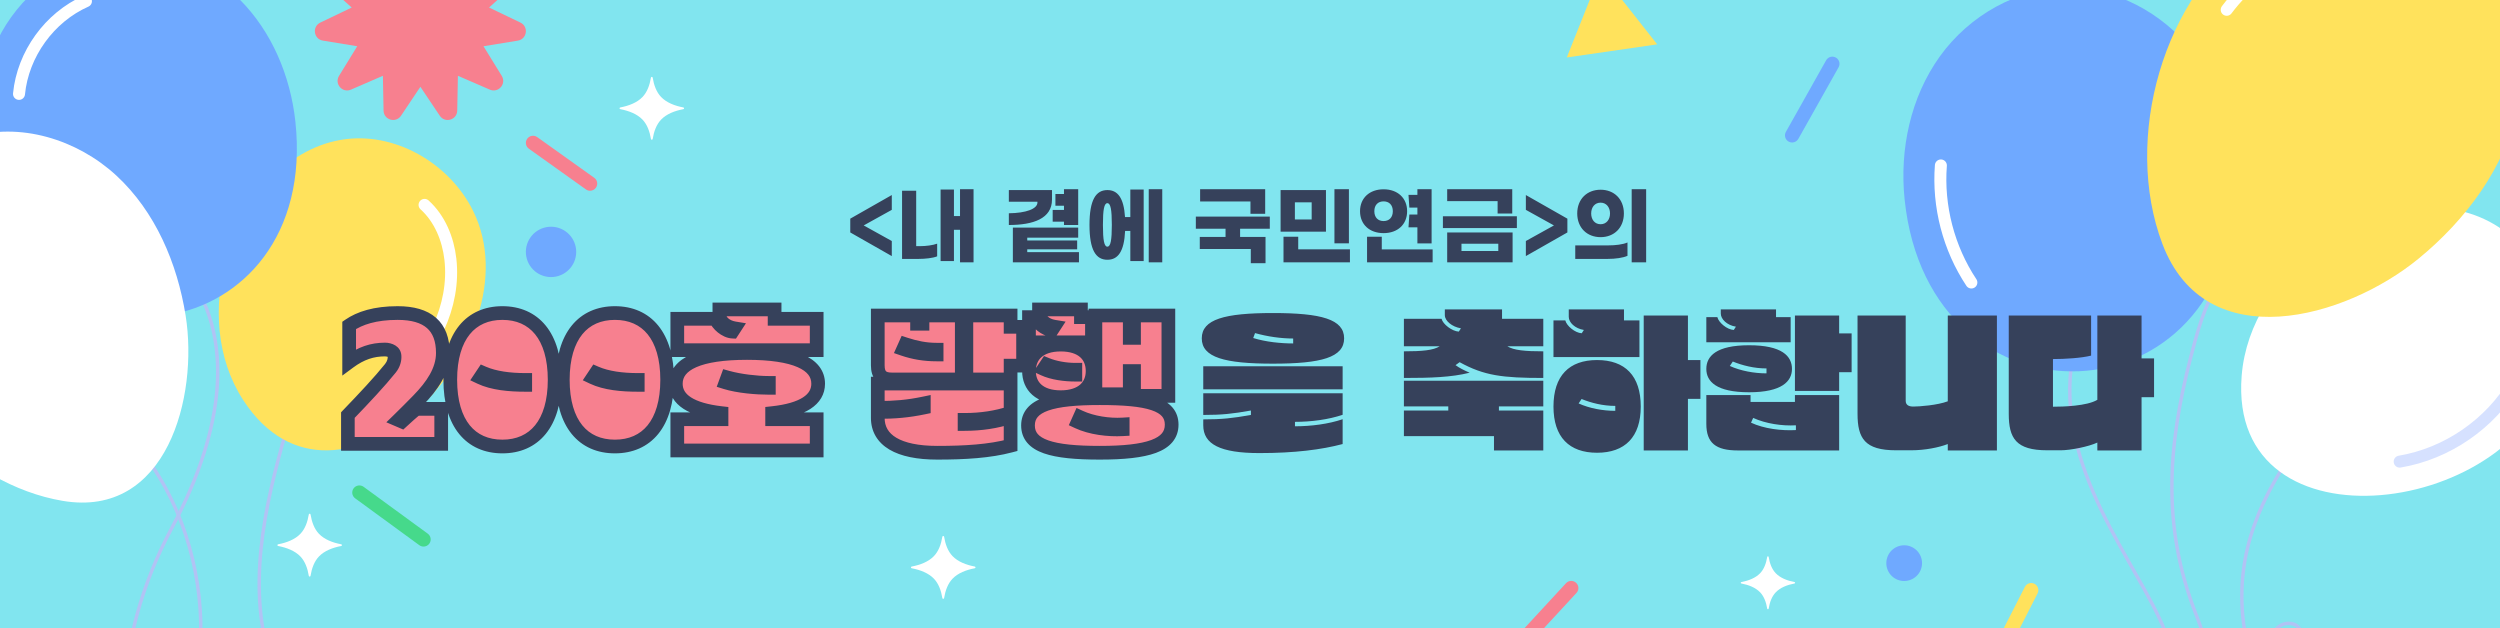 <svg width="1460" height="367" viewBox="0 0 1460 367" fill="none" xmlns="http://www.w3.org/2000/svg">
<rect x="0" y="0" width="1460" height="367" fill="#808080" stroke="none"/>
<g clip-path="url(#clip0_149_3254)">
<rect width="1460" height="367" fill="#81E5EF"/>
<g clip-path="url(#clip1_149_3254)">
<path d="M344.6 111.4C343.76 111.4 342.92 111.15 342.18 110.62L308.86 86.85C306.98 85.51 306.55 82.91 307.89 81.03C309.23 79.15 311.83 78.72 313.71 80.06L347.03 103.83C348.91 105.17 349.34 107.77 348 109.65C347.18 110.79 345.9 111.4 344.6 111.4Z" fill="#F7808F"/>
<path d="M1046.59 83.23C1045.9 83.23 1045.2 83.06 1044.55 82.69C1042.54 81.56 1041.83 79.02 1042.96 77.01L1066.46 35.21C1067.59 33.2 1070.13 32.49 1072.14 33.62C1074.15 34.75 1074.86 37.29 1073.73 39.3L1050.23 81.1C1049.46 82.46 1048.05 83.23 1046.59 83.23Z" fill="#6FA9FF"/>
<path d="M247.35 319.2C246.5 319.2 245.64 318.94 244.89 318.4L207.42 291.03C205.56 289.67 205.15 287.06 206.51 285.2C207.87 283.34 210.48 282.93 212.34 284.29L249.81 311.66C251.67 313.02 252.08 315.63 250.72 317.49C249.91 318.61 248.64 319.2 247.35 319.2Z" fill="#46D98B"/>
<path d="M250.81 -48.12L256.91 -28.72L272.54 -41.74C276.73 -45.23 282.91 -41.25 281.48 -36L276.13 -16.38L296.32 -18.89C301.73 -19.56 304.78 -12.87 300.73 -9.23L285.61 4.4L303.95 13.2C308.86 15.56 307.81 22.84 302.44 23.72L282.36 27L293.03 44.32C295.89 48.96 291.07 54.52 286.07 52.35L267.41 44.26L267.02 64.6C266.92 70.05 259.86 72.12 256.83 67.59L245.51 50.69L234.19 67.59C231.16 72.12 224.1 70.04 224 64.6L223.61 44.26L204.95 52.35C199.95 54.52 195.14 48.96 197.99 44.32L208.63 27L188.56 23.72C183.18 22.84 182.14 15.56 187.05 13.2L205.39 4.4L190.27 -9.21C186.22 -12.86 189.28 -19.55 194.68 -18.87L214.87 -16.36L209.52 -35.98C208.09 -41.24 214.27 -45.21 218.46 -41.72L234.09 -28.7L240.19 -48.1C241.82 -53.31 249.17 -53.31 250.81 -48.12Z" fill="#F7808F"/>
<path d="M323.069 161.758C331.157 161.059 337.148 153.936 336.45 145.848C335.752 137.759 328.629 131.768 320.54 132.466C312.452 133.165 306.461 140.288 307.159 148.376C307.857 156.465 314.98 162.456 323.069 161.758Z" fill="#6FA9FF"/>
<path d="M1032.9 325.24C1032.82 324.76 1032.13 324.76 1032.05 325.24C1031.44 328.93 1030.23 332.35 1027.89 334.79C1025.24 337.54 1021.23 339.11 1016.95 339.92C1016.48 340.01 1016.48 340.67 1016.95 340.76C1021.23 341.57 1025.24 343.14 1027.89 345.89C1030.23 348.33 1031.44 351.75 1032.05 355.44C1032.13 355.92 1032.82 355.92 1032.9 355.44C1033.51 351.75 1034.72 348.33 1037.06 345.89C1039.71 343.14 1043.72 341.57 1048 340.76C1048.47 340.67 1048.47 340.01 1048 339.92C1043.72 339.11 1039.71 337.54 1037.06 334.79C1034.71 332.35 1033.5 328.93 1032.9 325.24Z" fill="white"/>
<path d="M1194.24 113.57C1194.16 113.07 1193.44 113.07 1193.36 113.57C1192.73 117.39 1191.48 120.93 1189.05 123.46C1186.31 126.31 1182.15 127.93 1177.73 128.77C1177.25 128.86 1177.25 129.55 1177.73 129.64C1182.16 130.48 1186.31 132.1 1189.05 134.95C1191.48 137.48 1192.73 141.02 1193.36 144.84C1193.44 145.34 1194.16 145.34 1194.24 144.84C1194.87 141.02 1196.12 137.48 1198.55 134.95C1201.29 132.1 1205.45 130.48 1209.87 129.64C1210.35 129.55 1210.35 128.86 1209.87 128.77C1205.44 127.93 1201.29 126.31 1198.55 123.46C1196.12 120.93 1194.87 117.39 1194.24 113.57Z" fill="white"/>
<path d="M880.745 379.247C880.636 378.112 880.996 376.933 881.833 376.019L914.545 340.592C916.111 338.895 918.744 338.795 920.44 340.361C922.137 341.927 922.237 344.559 920.671 346.255L887.959 381.683C886.393 383.379 883.76 383.48 882.064 381.914C881.281 381.185 880.839 380.233 880.745 379.247Z" fill="#F7808F"/>
<path d="M1168.5 383.57C1167.86 383.57 1167.22 383.42 1166.61 383.11C1164.56 382.06 1163.74 379.55 1164.79 377.5L1182.51 342.76C1183.56 340.71 1186.07 339.89 1188.12 340.94C1190.17 341.99 1190.99 344.5 1189.94 346.55L1172.22 381.29C1171.49 382.74 1170.02 383.57 1168.5 383.57Z" fill="#FFE25C"/>
<path d="M1116.03 338.513C1121.35 336.309 1123.88 330.207 1121.68 324.885C1119.47 319.563 1113.37 317.036 1108.05 319.24C1102.73 321.445 1100.2 327.546 1102.4 332.868C1104.61 338.19 1110.71 340.718 1116.03 338.513Z" fill="#6FA9FF"/>
<path d="M181.352 300.435C181.252 299.855 180.443 299.855 180.343 300.435C179.623 304.815 178.182 308.875 175.402 311.775C172.262 315.045 167.492 316.905 162.413 317.865C161.863 317.975 161.863 318.755 162.413 318.865C167.492 319.825 172.252 321.685 175.402 324.955C178.182 327.855 179.623 331.915 180.343 336.295C180.443 336.875 181.252 336.875 181.352 336.295C182.072 331.915 183.512 327.855 186.292 324.955C189.432 321.685 194.202 319.825 199.282 318.865C199.832 318.755 199.832 317.975 199.282 317.865C194.202 316.905 189.442 315.045 186.292 311.775C183.512 308.875 182.082 304.815 181.352 300.435Z" fill="white"/>
<path d="M381.16 45.32C381.06 44.74 380.25 44.74 380.15 45.32C379.43 49.7 377.99 53.76 375.21 56.66C372.07 59.93 367.3 61.79 362.22 62.75C361.67 62.86 361.67 63.64 362.22 63.75C367.3 64.71 372.06 66.57 375.21 69.84C377.99 72.74 379.43 76.8 380.15 81.18C380.25 81.76 381.06 81.76 381.16 81.18C381.88 76.8 383.32 72.74 386.1 69.84C389.24 66.57 394.01 64.71 399.09 63.75C399.64 63.64 399.64 62.86 399.09 62.75C394.01 61.79 389.25 59.93 386.1 56.66C383.32 53.76 381.88 49.7 381.16 45.32Z" fill="white"/>
<path d="M551.353 313.435C551.253 312.855 550.442 312.855 550.342 313.435C549.622 317.815 548.182 321.875 545.402 324.775C542.262 328.045 537.492 329.905 532.413 330.865C531.863 330.975 531.863 331.755 532.413 331.865C537.492 332.825 542.252 334.685 545.402 337.955C548.182 340.855 549.622 344.915 550.342 349.295C550.442 349.875 551.253 349.875 551.353 349.295C552.073 344.915 553.513 340.855 556.293 337.955C559.433 334.685 564.202 332.825 569.282 331.865C569.832 331.755 569.832 330.975 569.282 330.865C564.202 329.905 559.443 328.045 556.293 324.775C553.513 321.875 552.073 317.815 551.353 313.435Z" fill="white"/>
<path d="M111.83 163.17C141.03 207.46 123.59 265.17 100.34 308.34C83.5 339.62 72.1 377.3 72.53 414.15" stroke="#B1C3F4" stroke-width="2" stroke-miterlimit="10" stroke-linecap="round" stroke-linejoin="round"/>
<path d="M1213.37 195.97C1193.79 262.27 1241.48 319.32 1261.04 361.02C1271.16 382.58 1278.12 407.51 1270.37 430.03" stroke="#B1C3F4" stroke-width="2" stroke-miterlimit="10" stroke-linecap="round" stroke-linejoin="round"/>
<path d="M1303.68 155.22C1292.21 166.87 1286.42 182.88 1282.05 198.63C1267.36 251.62 1261.18 300.59 1280.66 353.98C1284.54 364.6 1289.27 375.15 1290.18 386.42" stroke="#B1C3F4" stroke-width="2" stroke-miterlimit="10" stroke-linecap="round" stroke-linejoin="round"/>
<path d="M1344.03 256.91C1320.65 289.1 1305.18 322.36 1310.16 363.34C1311.19 371.84 1313.37 380.85 1319.75 386.56C1326.13 392.27 1337.84 392.52 1342.13 385.11C1344.07 381.76 1344.14 377.7 1344.15 373.83C1344.16 371.57 1344.14 369.18 1342.98 367.24C1340.87 363.7 1335.59 363.17 1332 365.2C1328.41 367.22 1326.23 371.06 1324.71 374.89C1318.28 391.06 1320.75 409.86 1328.62 425.37C1336.49 440.88 1349.31 453.41 1363.37 463.64" stroke="#B1C3F4" stroke-width="2" stroke-miterlimit="10" stroke-linecap="round" stroke-linejoin="round"/>
<path d="M70.72 250.37C98.21 277.01 114.35 316.49 116.91 356.16C119.84 401.54 104.72 437.85 83.54 461.04" stroke="#B1C3F4" stroke-width="2" stroke-miterlimit="10" stroke-linecap="round" stroke-linejoin="round"/>
<path d="M166.99 252.06C154.41 296.01 143.31 344.95 159.32 389.79" stroke="#B1C3F4" stroke-width="2" stroke-miterlimit="10" stroke-linecap="round" stroke-linejoin="round"/>
<path d="M132.18 150.91C141.24 118.27 165.69 87.43 199.07 81.68C230.03 76.35 262.59 95.18 276.41 123.39C313.85 199.85 197.13 318.62 142.01 233.6C126.16 209.17 124.54 178.44 132.18 150.91Z" fill="#FFE25C"/>
<path d="M-9.52 100.15C-15.54 72.86 -12.71 43.21 0.93 18.82C14.56 -5.57 39.51 -24 67.27 -27.19C93.77 -30.24 120.97 -19.26 139.86 -0.42C158.75 18.42 169.63 44.45 172.5 70.97C186.91 204.3 19.04 229.51 -9.52 100.15Z" fill="#6FA9FF"/>
<path d="M-75.71 171.48C-78.13 132.81 -55.06 91.92 -18.11 80.28C11.48 70.96 45.11 81.45 67.91 102.49C90.71 123.53 103.54 153.72 108.42 184.36C115.94 231.64 97.45 302.81 36.58 292.5C-19.5 283 -72.14 228.63 -75.71 171.48Z" fill="white"/>
<path d="M50.19 0.68C28.86 10.14 13.37 31.61 11.1 54.83" stroke="white" stroke-width="7" stroke-miterlimit="10" stroke-linecap="round" stroke-linejoin="round"/>
<path d="M247.94 119.65C256.81 127.67 261.66 139.46 263.02 151.33C264.59 165.01 261.87 178.99 256.06 191.45" stroke="white" stroke-width="7" stroke-miterlimit="10" stroke-linecap="round" stroke-linejoin="round"/>
<path d="M1353.92 144.25C1382.36 122.9 1422.45 112.89 1453.9 129.49C1483.06 144.88 1498.11 181.4 1491.53 213.72C1473.71 301.31 1300.56 325.38 1309.14 219.35C1311.6 188.87 1329.93 162.26 1353.92 144.25Z" fill="white"/>
<path d="M1112.3 116.53C1109.26 87.35 1115.75 56.76 1132.87 32.94C1149.99 9.12 1178.2 -7.14 1207.54 -7.17C1235.55 -7.2 1262.61 7.49 1280.07 29.38C1297.53 51.28 1305.79 79.73 1305.62 107.73C1304.81 248.53 1126.71 254.86 1112.3 116.53Z" fill="#6FA9FF"/>
<path d="M1318 -40.02C1355.13 -64.97 1409.33 -65.83 1442.47 -35.78C1469.01 -11.72 1478.17 27.91 1470.48 62.9C1462.8 97.89 1440.19 128.28 1412.5 151C1369.77 186.06 1288.06 209.12 1262.85 142.45C1239.62 81.02 1263.12 -3.14 1318 -40.02Z" fill="#FFE25C"/>
<path d="M1133.47 96.62C1131.64 120.53 1138.02 145 1151.28 164.98" stroke="white" stroke-width="7" stroke-miterlimit="10" stroke-linecap="round" stroke-linejoin="round"/>
<path d="M1396.92 -36.01C1360.47 -40.07 1322.41 -23.62 1300.4 5.72" stroke="white" stroke-width="7" stroke-miterlimit="10" stroke-linecap="round" stroke-linejoin="round"/>
<path d="M1468.6 223.31C1454.38 247.53 1429.1 264.94 1401.41 269.59" stroke="#D6E1FF" stroke-width="7" stroke-miterlimit="10" stroke-linecap="round" stroke-linejoin="round"/>
<path d="M967.8 25.9L934.77 -16L915 33.56L967.8 25.9Z" fill="#FFE25C"/>
</g>
<path d="M496.554 135.75V127.7L520.804 113.9V122.55L504.404 131.65L520.804 140.75V149.55L496.554 135.75ZM560.654 110.5H568.554V153.2H560.654V134.2H557.104V152.45H549.304V110.7H557.104V126.2H560.654V110.5ZM535.054 143.75H537.354C540.704 143.75 544.704 143.25 547.304 142.3V149.7C544.754 150.75 540.204 151.2 536.604 151.2H526.804V111.4H535.054V143.75ZM621.363 131.4V129.45H614.763V122.6H621.363V120.15H616.363V113.3H621.363V110.5H629.663V131.4H621.363ZM614.363 116.55C614.363 127.65 603.413 131.4 589.163 131.4V124.55C599.113 124.45 605.863 122 605.863 118.25V117.8H589.163V111H614.363V116.55ZM599.913 147.25H630.113V153.2H591.513V132.9H629.663V138.8H599.913V140.45H629.063V145.6H599.913V147.25ZM670.859 110.5H678.759V153.2H670.859V110.5ZM660.109 126.75V110.7H667.909V152.45H660.109V134.85H657.059C656.509 146.9 652.909 151.7 646.709 151.7C639.959 151.7 636.259 145.95 636.259 131.35C636.259 116.8 639.959 111 646.709 111C652.709 111 656.309 115.55 657.009 126.75H660.109ZM646.709 144.05C648.609 144.05 649.309 140.2 649.309 131.35C649.309 122.5 648.609 118.65 646.709 118.65C644.809 118.65 644.109 122.5 644.109 131.35C644.109 140.2 644.809 144.05 646.709 144.05ZM730.268 124.85V117.65H700.868V110.5H738.868V124.85H730.268ZM741.568 133.6H724.218V138.35H739.068V153.7H730.468V145.4H700.668V138.35H715.718V133.6H698.368V126.5H741.568V133.6ZM787.764 110.5V142.1H779.314V110.5H787.764ZM774.364 111V135.3H747.864V111H774.364ZM756.214 128.15H766.014V118.15H756.214V128.15ZM758.164 138.25V145.6H788.364V153.2H749.564V138.25H758.164ZM823.059 125.3H827.759V121.25H823.059L822.559 113.8H827.759V110.5H836.059V142.15H827.759V132.75H822.559L823.059 125.3ZM821.759 123.35C821.759 131.1 816.209 136.15 808.009 136.15C799.809 136.15 794.259 131.1 794.259 123.35C794.259 115.65 799.809 110.55 808.009 110.55C816.209 110.55 821.759 115.65 821.759 123.35ZM802.609 123.35C802.609 127.05 804.809 129.1 808.009 129.1C811.209 129.1 813.409 127.05 813.409 123.35C813.409 119.65 811.209 117.6 808.009 117.6C804.809 117.6 802.609 119.65 802.609 123.35ZM806.959 145.65H836.659V153.2H798.359V138.25H806.959V145.65ZM883.155 110.5V124.7H874.605V117.45H845.155V110.5H883.155ZM885.855 126.3V133.2H842.655V126.3H885.855ZM883.355 135.75V153.2H845.155V135.75H883.355ZM853.505 146.6H875.005V142.35H853.505V146.6ZM915.351 135.75L891.101 149.55V140.75L907.501 131.65L891.101 122.55V113.9L915.351 127.7V135.75ZM961.35 110.5V153.2H952.9V110.5H961.35ZM934.75 110.8C942.65 110.8 948.35 116.3 948.35 124.65C948.35 133 942.65 138.5 934.75 138.5C926.8 138.5 921.1 133 921.1 124.65C921.1 116.3 926.8 110.8 934.75 110.8ZM934.75 118.35C931.35 118.35 929.25 121.05 929.25 124.65C929.25 128.3 931.35 130.95 934.75 130.95C938.1 130.95 940.25 128.3 940.25 124.65C940.25 121.05 938.1 118.35 934.75 118.35ZM950.45 149.4C947.8 150.6 943.3 151.2 939.05 151.2H919.95V143.3H939.4C943.35 143.3 947.8 142.8 950.45 141.6V149.4Z" fill="#36415B"/>
<mask id="path-33-outside-1_149_3254" maskUnits="userSpaceOnUse" x="199" y="176" width="490" height="93" fill="black">
<rect fill="white" x="199" y="176" width="490" height="93"/>
<path d="M203.138 259.224V242.425C213.122 232.057 221.665 222.938 228.001 215.067C230.017 212.571 230.593 209.787 230.401 207.771C230.209 205.563 228.001 204.123 224.833 204.123C217.441 204.123 210.914 206.235 203.906 211.419V190.012C210.05 185.788 218.977 182.813 232.224 182.813C249.791 182.813 258.623 190.492 258.623 206.139C258.623 216.41 252.383 225.434 244.224 233.785C241.344 236.761 236.064 242.041 232.704 245.305L234.72 246.169C237.024 244.057 240.672 240.697 243.168 238.777H257.663V259.224H203.138ZM262.958 221.786C262.958 196.156 274.958 182.813 293.388 182.813C311.915 182.813 323.914 196.156 323.914 221.786C323.914 247.416 311.915 260.76 293.388 260.76C274.958 260.76 262.958 247.512 262.958 221.786ZM282.253 217.85L280.525 220.442C287.821 223.898 297.612 224.762 306.732 224.762V221.882C297.612 221.882 288.877 220.73 282.253 217.85ZM328.673 221.786C328.673 196.156 340.672 182.813 359.103 182.813C377.63 182.813 389.629 196.156 389.629 221.786C389.629 247.416 377.63 260.76 359.103 260.76C340.672 260.76 328.673 247.512 328.673 221.786ZM347.968 217.85L346.24 220.442C353.535 223.898 363.327 224.762 372.446 224.762V221.882C363.327 221.882 354.591 220.73 347.968 217.85ZM476.942 204.507H395.539V186.172H418.098C418.866 189.34 423.762 193.468 427.697 193.66L428.945 191.74C423.666 190.876 420.114 187.324 420.114 184.06V180.701H452.368V186.172H476.942V204.507ZM476.942 263.063H395.539V244.825H421.362V241.273C403.603 239.257 394.675 233.401 394.675 224.09C394.675 212.475 408.499 206.139 436.241 206.139C463.983 206.139 477.806 212.475 477.806 224.09C477.806 233.401 468.879 239.353 450.928 241.273V244.825H476.942V263.063ZM424.818 220.442L423.762 223.322C431.153 225.626 441.808 226.49 449.008 226.49V223.61C441.808 223.61 432.017 222.458 424.818 220.442ZM512.624 213.339V184.252H535.566V189.052H538.734V184.252H561.676V221.594H520.879C515.119 221.594 512.624 219.098 512.624 213.339ZM590.187 221.594H564.364V184.252H590.187V190.876H597.482V213.531H590.187V221.594ZM528.75 201.051L527.503 203.835C533.646 205.947 539.982 207.003 546.989 207.003V204.219C540.462 204.219 534.606 202.971 528.75 201.051ZM547.373 264.407C524.527 264.407 512.624 257.016 512.624 244.057V240.601C522.607 240.601 530.286 239.929 539.502 238.009V235.609C530.286 237.529 522.607 238.201 512.624 238.201V223.994H590.187V241.081C582.027 243.865 572.812 245.209 563.308 245.209V247.608C572.812 247.608 582.027 246.265 590.187 243.481V260.28C577.899 263.543 563.5 264.407 547.373 264.407ZM637.696 199.899H600.93V185.212H604.77C605.538 188.38 610.434 192.508 614.37 192.7L615.618 190.78C610.338 189.916 606.786 186.364 606.786 183.101V180.701H631.265V185.212H637.696V199.899ZM659.775 230.234H639.712V184.252H659.775V197.308H662.271V184.252H682.333V231.194H662.271V216.698H659.775V230.234ZM600.93 216.698C600.93 207.675 607.074 201.243 619.457 201.243C631.936 201.243 638.08 207.675 638.08 216.698C638.08 225.434 631.936 231.961 619.457 231.961C607.074 231.961 600.93 225.53 600.93 216.698ZM611.202 212.859L609.474 215.45C614.85 217.946 622.145 218.81 628.001 218.81V215.93C622.145 215.93 615.906 214.779 611.202 212.859ZM600.354 248.472C600.354 236.377 614.562 232.537 642.304 232.537C670.046 232.537 684.253 235.897 684.253 247.992C684.253 260.088 670.046 264.407 642.304 264.407C614.562 264.407 600.354 260.568 600.354 248.472ZM630.689 243.577L629.441 246.361C637.024 249.912 647.2 251.16 655.647 250.68V247.896C647.68 248.376 637.984 246.937 630.689 243.577Z"/>
</mask>
<path d="M203.138 259.224V242.425C213.122 232.057 221.665 222.938 228.001 215.067C230.017 212.571 230.593 209.787 230.401 207.771C230.209 205.563 228.001 204.123 224.833 204.123C217.441 204.123 210.914 206.235 203.906 211.419V190.012C210.05 185.788 218.977 182.813 232.224 182.813C249.791 182.813 258.623 190.492 258.623 206.139C258.623 216.41 252.383 225.434 244.224 233.785C241.344 236.761 236.064 242.041 232.704 245.305L234.72 246.169C237.024 244.057 240.672 240.697 243.168 238.777H257.663V259.224H203.138ZM262.958 221.786C262.958 196.156 274.958 182.813 293.388 182.813C311.915 182.813 323.914 196.156 323.914 221.786C323.914 247.416 311.915 260.76 293.388 260.76C274.958 260.76 262.958 247.512 262.958 221.786ZM282.253 217.85L280.525 220.442C287.821 223.898 297.612 224.762 306.732 224.762V221.882C297.612 221.882 288.877 220.73 282.253 217.85ZM328.673 221.786C328.673 196.156 340.672 182.813 359.103 182.813C377.63 182.813 389.629 196.156 389.629 221.786C389.629 247.416 377.63 260.76 359.103 260.76C340.672 260.76 328.673 247.512 328.673 221.786ZM347.968 217.85L346.24 220.442C353.535 223.898 363.327 224.762 372.446 224.762V221.882C363.327 221.882 354.591 220.73 347.968 217.85ZM476.942 204.507H395.539V186.172H418.098C418.866 189.34 423.762 193.468 427.697 193.66L428.945 191.74C423.666 190.876 420.114 187.324 420.114 184.06V180.701H452.368V186.172H476.942V204.507ZM476.942 263.063H395.539V244.825H421.362V241.273C403.603 239.257 394.675 233.401 394.675 224.09C394.675 212.475 408.499 206.139 436.241 206.139C463.983 206.139 477.806 212.475 477.806 224.09C477.806 233.401 468.879 239.353 450.928 241.273V244.825H476.942V263.063ZM424.818 220.442L423.762 223.322C431.153 225.626 441.808 226.49 449.008 226.49V223.61C441.808 223.61 432.017 222.458 424.818 220.442ZM512.624 213.339V184.252H535.566V189.052H538.734V184.252H561.676V221.594H520.879C515.119 221.594 512.624 219.098 512.624 213.339ZM590.187 221.594H564.364V184.252H590.187V190.876H597.482V213.531H590.187V221.594ZM528.75 201.051L527.503 203.835C533.646 205.947 539.982 207.003 546.989 207.003V204.219C540.462 204.219 534.606 202.971 528.75 201.051ZM547.373 264.407C524.527 264.407 512.624 257.016 512.624 244.057V240.601C522.607 240.601 530.286 239.929 539.502 238.009V235.609C530.286 237.529 522.607 238.201 512.624 238.201V223.994H590.187V241.081C582.027 243.865 572.812 245.209 563.308 245.209V247.608C572.812 247.608 582.027 246.265 590.187 243.481V260.28C577.899 263.543 563.5 264.407 547.373 264.407ZM637.696 199.899H600.93V185.212H604.77C605.538 188.38 610.434 192.508 614.37 192.7L615.618 190.78C610.338 189.916 606.786 186.364 606.786 183.101V180.701H631.265V185.212H637.696V199.899ZM659.775 230.234H639.712V184.252H659.775V197.308H662.271V184.252H682.333V231.194H662.271V216.698H659.775V230.234ZM600.93 216.698C600.93 207.675 607.074 201.243 619.457 201.243C631.936 201.243 638.08 207.675 638.08 216.698C638.08 225.434 631.936 231.961 619.457 231.961C607.074 231.961 600.93 225.53 600.93 216.698ZM611.202 212.859L609.474 215.45C614.85 217.946 622.145 218.81 628.001 218.81V215.93C622.145 215.93 615.906 214.779 611.202 212.859ZM600.354 248.472C600.354 236.377 614.562 232.537 642.304 232.537C670.046 232.537 684.253 235.897 684.253 247.992C684.253 260.088 670.046 264.407 642.304 264.407C614.562 264.407 600.354 260.568 600.354 248.472ZM630.689 243.577L629.441 246.361C637.024 249.912 647.2 251.16 655.647 250.68V247.896C647.68 248.376 637.984 246.937 630.689 243.577Z" fill="#F7808F"/>
<path d="M203.138 259.224H199.138V263.224H203.138V259.224ZM203.138 242.425L200.257 239.65L199.138 240.812V242.425H203.138ZM228.001 215.067L224.889 212.553L224.885 212.558L228.001 215.067ZM230.401 207.771L226.416 208.117L226.417 208.134L226.419 208.15L230.401 207.771ZM203.906 211.419H199.906V219.353L206.285 214.635L203.906 211.419ZM203.906 190.012L201.64 186.716L199.906 187.908V190.012H203.906ZM244.224 233.785L241.363 230.99L241.356 230.997L241.349 231.004L244.224 233.785ZM232.704 245.305L229.917 242.435L225.613 246.617L231.129 248.981L232.704 245.305ZM234.72 246.169L233.145 249.845L235.519 250.863L237.423 249.117L234.72 246.169ZM243.168 238.777V234.777H241.807L240.729 235.607L243.168 238.777ZM257.663 238.777H261.663V234.777H257.663V238.777ZM257.663 259.224V263.224H261.663V259.224H257.663ZM207.138 259.224V242.425H199.138V259.224H207.138ZM206.02 245.199C215.998 234.837 224.656 225.601 231.117 217.575L224.885 212.558C218.674 220.275 210.245 229.278 200.257 239.65L206.02 245.199ZM231.112 217.58C233.804 214.248 234.671 210.419 234.383 207.392L226.419 208.15C226.514 209.155 226.229 210.894 224.889 212.553L231.112 217.58ZM234.386 207.424C233.921 202.086 228.8 200.123 224.833 200.123V208.123C225.855 208.123 226.382 208.361 226.543 208.466C226.61 208.51 226.577 208.505 226.52 208.417C226.459 208.32 226.423 208.206 226.416 208.117L234.386 207.424ZM224.833 200.123C216.521 200.123 209.17 202.55 201.527 208.203L206.285 214.635C212.658 209.921 218.362 208.123 224.833 208.123V200.123ZM207.906 211.419V190.012H199.906V211.419H207.906ZM206.172 193.308C211.499 189.646 219.583 186.813 232.224 186.813V178.813C218.371 178.813 208.6 181.931 201.64 186.716L206.172 193.308ZM232.224 186.813C240.514 186.813 245.989 188.636 249.369 191.611C252.65 194.499 254.623 199.067 254.623 206.139H262.623C262.623 197.564 260.18 190.469 254.654 185.605C249.226 180.829 241.502 178.813 232.224 178.813V186.813ZM254.623 206.139C254.623 214.755 249.375 222.789 241.363 230.99L247.085 236.581C255.392 228.078 262.623 218.066 262.623 206.139H254.623ZM241.349 231.004C238.502 233.946 233.251 239.197 229.917 242.435L235.492 248.174C238.877 244.885 244.186 239.576 247.098 236.567L241.349 231.004ZM231.129 248.981L233.145 249.845L236.296 242.492L234.28 241.628L231.129 248.981ZM237.423 249.117C239.787 246.95 243.282 243.736 245.607 241.948L240.729 235.607C238.062 237.658 234.261 241.163 232.017 243.22L237.423 249.117ZM243.168 242.777H257.663V234.777H243.168V242.777ZM253.663 238.777V259.224H261.663V238.777H253.663ZM257.663 255.224H203.138V263.224H257.663V255.224ZM282.253 217.85L283.848 214.182L280.78 212.848L278.925 215.632L282.253 217.85ZM280.525 220.442L277.197 218.223L274.629 222.075L278.813 224.057L280.525 220.442ZM306.732 224.762V228.762H310.732V224.762H306.732ZM306.732 221.882H310.732V217.882H306.732V221.882ZM266.958 221.786C266.958 209.537 269.831 200.802 274.368 195.208C278.816 189.723 285.217 186.813 293.388 186.813V178.813C283.129 178.813 274.314 182.574 268.155 190.168C262.085 197.653 258.958 208.405 258.958 221.786H266.958ZM293.388 186.813C301.614 186.813 308.038 189.728 312.495 195.211C317.042 200.804 319.914 209.536 319.914 221.786H327.914C327.914 208.405 324.788 197.651 318.703 190.165C312.529 182.569 303.69 178.813 293.388 178.813V186.813ZM319.914 221.786C319.914 234.036 317.042 242.768 312.495 248.361C308.038 253.845 301.614 256.76 293.388 256.76V264.76C303.69 264.76 312.529 261.003 318.703 253.407C324.788 245.922 327.914 235.167 327.914 221.786H319.914ZM293.388 256.76C285.208 256.76 278.81 253.867 274.366 248.398C269.832 242.818 266.958 234.087 266.958 221.786H258.958C258.958 235.212 262.084 245.967 268.157 253.443C274.321 261.029 283.137 264.76 293.388 264.76V256.76ZM278.925 215.632L277.197 218.223L283.853 222.661L285.581 220.069L278.925 215.632ZM278.813 224.057C286.962 227.917 297.521 228.762 306.732 228.762V220.762C297.703 220.762 288.679 219.879 282.238 216.827L278.813 224.057ZM310.732 224.762V221.882H302.732V224.762H310.732ZM306.732 217.882C297.854 217.882 289.748 216.747 283.848 214.182L280.658 221.519C288.006 224.713 297.37 225.882 306.732 225.882V217.882ZM347.968 217.85L349.563 214.182L346.495 212.848L344.639 215.632L347.968 217.85ZM346.24 220.442L342.912 218.223L340.344 222.075L344.527 224.057L346.24 220.442ZM372.446 224.762V228.762H376.446V224.762H372.446ZM372.446 221.882H376.446V217.882H372.446V221.882ZM332.673 221.786C332.673 209.537 335.546 200.802 340.083 195.208C344.531 189.723 350.932 186.813 359.103 186.813V178.813C348.843 178.813 340.029 182.574 333.87 190.168C327.8 197.653 324.673 208.405 324.673 221.786H332.673ZM359.103 186.813C367.328 186.813 373.753 189.728 378.21 195.211C382.756 200.804 385.629 209.536 385.629 221.786H393.629C393.629 208.405 390.502 197.651 384.417 190.165C378.243 182.569 369.404 178.813 359.103 178.813V186.813ZM385.629 221.786C385.629 234.036 382.756 242.768 378.21 248.361C373.753 253.845 367.328 256.76 359.103 256.76V264.76C369.404 264.76 378.243 261.003 384.417 253.407C390.502 245.922 393.629 235.167 393.629 221.786H385.629ZM359.103 256.76C350.923 256.76 344.524 253.867 340.081 248.398C335.547 242.818 332.673 234.087 332.673 221.786H324.673C324.673 235.212 327.798 245.967 333.872 253.443C340.036 261.029 348.852 264.76 359.103 264.76V256.76ZM344.639 215.632L342.912 218.223L349.568 222.661L351.296 220.069L344.639 215.632ZM344.527 224.057C352.677 227.917 363.236 228.762 372.446 228.762V220.762C363.418 220.762 354.394 219.879 347.952 216.827L344.527 224.057ZM376.446 224.762V221.882H368.446V224.762H376.446ZM372.446 217.882C363.569 217.882 355.462 216.747 349.563 214.182L346.373 221.519C353.72 224.713 363.085 225.882 372.446 225.882V217.882ZM476.942 204.507V208.507H480.942V204.507H476.942ZM395.539 204.507H391.539V208.507H395.539V204.507ZM395.539 186.172V182.172H391.539V186.172H395.539ZM418.098 186.172L421.985 185.23L421.244 182.172H418.098V186.172ZM427.697 193.66L427.502 197.655L429.798 197.767L431.051 195.84L427.697 193.66ZM428.945 191.74L432.299 193.92L435.639 188.782L429.591 187.792L428.945 191.74ZM420.114 180.701V176.701H416.114V180.701H420.114ZM452.368 180.701H456.368V176.701H452.368V180.701ZM452.368 186.172H448.368V190.172H452.368V186.172ZM476.942 186.172H480.942V182.172H476.942V186.172ZM476.942 263.063V267.063H480.942V263.063H476.942ZM395.539 263.063H391.539V267.063H395.539V263.063ZM395.539 244.825V240.825H391.539V244.825H395.539ZM421.362 244.825V248.825H425.362V244.825H421.362ZM421.362 241.273H425.362V237.701L421.813 237.298L421.362 241.273ZM450.928 241.273L450.503 237.296L446.928 237.678V241.273H450.928ZM450.928 244.825H446.928V248.825H450.928V244.825ZM476.942 244.825H480.942V240.825H476.942V244.825ZM424.818 220.442L425.896 216.59L422.335 215.593L421.062 219.065L424.818 220.442ZM423.762 223.322L420.006 221.945L418.559 225.89L422.571 227.141L423.762 223.322ZM449.008 226.49V230.49H453.008V226.49H449.008ZM449.008 223.61H453.008V219.61H449.008V223.61ZM476.942 200.507H395.539V208.507H476.942V200.507ZM399.539 204.507V186.172H391.539V204.507H399.539ZM395.539 190.172H418.098V182.172H395.539V190.172ZM414.211 187.115C414.895 189.938 417.09 192.456 419.208 194.153C421.377 195.891 424.376 197.503 427.502 197.655L427.892 189.665C427.083 189.625 425.666 189.077 424.211 187.911C422.705 186.704 422.069 185.575 421.985 185.23L414.211 187.115ZM431.051 195.84L432.299 193.92L425.592 189.56L424.344 191.48L431.051 195.84ZM429.591 187.792C427.656 187.476 426.173 186.686 425.237 185.837C424.252 184.944 424.114 184.242 424.114 184.06H416.114C416.114 187.143 417.751 189.848 419.862 191.763C422.022 193.722 424.954 195.14 428.299 195.687L429.591 187.792ZM424.114 184.06V180.701H416.114V184.06H424.114ZM420.114 184.701H452.368V176.701H420.114V184.701ZM448.368 180.701V186.172H456.368V180.701H448.368ZM452.368 190.172H476.942V182.172H452.368V190.172ZM472.942 186.172V204.507H480.942V186.172H472.942ZM476.942 259.063H395.539V267.063H476.942V259.063ZM399.539 263.063V244.825H391.539V263.063H399.539ZM395.539 248.825H421.362V240.825H395.539V248.825ZM425.362 244.825V241.273H417.362V244.825H425.362ZM421.813 237.298C413.19 236.32 407.23 234.451 403.532 232.059C400.038 229.799 398.675 227.186 398.675 224.09H390.675C390.675 230.305 393.777 235.276 399.186 238.776C404.391 242.143 411.774 244.21 420.911 245.247L421.813 237.298ZM398.675 224.09C398.675 222.042 399.263 220.339 400.428 218.838C401.637 217.282 403.617 215.757 406.661 214.422C412.827 211.718 422.56 210.139 436.241 210.139V202.139C422.18 202.139 411.13 203.728 403.449 207.095C399.569 208.796 396.36 211.033 394.109 213.932C391.816 216.886 390.675 220.33 390.675 224.09H398.675ZM436.241 210.139C449.922 210.139 459.654 211.718 465.821 214.422C468.865 215.757 470.845 217.282 472.053 218.838C473.219 220.339 473.806 222.042 473.806 224.09H481.806C481.806 220.33 480.666 216.886 478.372 213.932C476.122 211.033 472.912 208.796 469.033 207.095C461.352 203.728 450.302 202.139 436.241 202.139V210.139ZM473.806 224.09C473.806 227.19 472.44 229.824 468.928 232.094C465.213 234.494 459.212 236.364 450.503 237.296L451.353 245.25C460.595 244.262 468.033 242.196 473.269 238.813C478.709 235.299 481.806 230.302 481.806 224.09H473.806ZM446.928 241.273V244.825H454.928V241.273H446.928ZM450.928 248.825H476.942V240.825H450.928V248.825ZM472.942 244.825V263.063H480.942V244.825H472.942ZM421.062 219.065L420.006 221.945L427.517 224.699L428.573 221.819L421.062 219.065ZM422.571 227.141C430.524 229.62 441.644 230.49 449.008 230.49V222.49C441.973 222.49 431.782 221.632 424.952 219.503L422.571 227.141ZM453.008 226.49V223.61H445.008V226.49H453.008ZM449.008 219.61C442.117 219.61 432.694 218.494 425.896 216.59L423.739 224.294C431.34 226.422 441.5 227.61 449.008 227.61V219.61ZM512.624 184.252V180.252H508.624V184.252H512.624ZM535.566 184.252H539.566V180.252H535.566V184.252ZM535.566 189.052H531.566V193.052H535.566V189.052ZM538.734 189.052V193.052H542.734V189.052H538.734ZM538.734 184.252V180.252H534.734V184.252H538.734ZM561.676 184.252H565.676V180.252H561.676V184.252ZM561.676 221.594V225.594H565.676V221.594H561.676ZM590.187 221.594V225.594H594.187V221.594H590.187ZM564.364 221.594H560.364V225.594H564.364V221.594ZM564.364 184.252V180.252H560.364V184.252H564.364ZM590.187 184.252H594.187V180.252H590.187V184.252ZM590.187 190.876H586.187V194.876H590.187V190.876ZM597.482 190.876H601.482V186.876H597.482V190.876ZM597.482 213.531V217.531H601.482V213.531H597.482ZM590.187 213.531V209.531H586.187V213.531H590.187ZM528.75 201.051L529.997 197.25L526.574 196.128L525.1 199.415L528.75 201.051ZM527.503 203.835L523.853 202.199L522.061 206.195L526.202 207.618L527.503 203.835ZM546.989 207.003V211.003H550.989V207.003H546.989ZM546.989 204.219H550.989V200.219H546.989V204.219ZM512.624 240.601V236.601H508.624V240.601H512.624ZM539.502 238.009L540.318 241.925L543.502 241.262V238.009H539.502ZM539.502 235.609H543.502V230.69L538.686 231.693L539.502 235.609ZM512.624 238.201H508.624V242.201H512.624V238.201ZM512.624 223.994V219.994H508.624V223.994H512.624ZM590.187 223.994H594.187V219.994H590.187V223.994ZM590.187 241.081L591.478 244.867L594.187 243.943V241.081H590.187ZM563.308 245.209V241.209H559.308V245.209H563.308ZM563.308 247.608H559.308V251.608H563.308V247.608ZM590.187 243.481H594.187V237.89L588.895 239.695L590.187 243.481ZM590.187 260.28L591.214 264.146L594.187 263.356V260.28H590.187ZM516.624 213.339V184.252H508.624V213.339H516.624ZM512.624 188.252H535.566V180.252H512.624V188.252ZM531.566 184.252V189.052H539.566V184.252H531.566ZM535.566 193.052H538.734V185.052H535.566V193.052ZM542.734 189.052V184.252H534.734V189.052H542.734ZM538.734 188.252H561.676V180.252H538.734V188.252ZM557.676 184.252V221.594H565.676V184.252H557.676ZM561.676 217.594H520.879V225.594H561.676V217.594ZM520.879 217.594C518.472 217.594 517.681 217.059 517.42 216.798C517.159 216.537 516.624 215.745 516.624 213.339H508.624C508.624 216.692 509.336 220.028 511.763 222.455C514.19 224.881 517.526 225.594 520.879 225.594V217.594ZM590.187 217.594H564.364V225.594H590.187V217.594ZM568.364 221.594V184.252H560.364V221.594H568.364ZM564.364 188.252H590.187V180.252H564.364V188.252ZM586.187 184.252V190.876H594.187V184.252H586.187ZM590.187 194.876H597.482V186.876H590.187V194.876ZM593.482 190.876V213.531H601.482V190.876H593.482ZM597.482 209.531H590.187V217.531H597.482V209.531ZM586.187 213.531V221.594H594.187V213.531H586.187ZM525.1 199.415L523.853 202.199L531.153 205.471L532.401 202.688L525.1 199.415ZM526.202 207.618C532.782 209.88 539.558 211.003 546.989 211.003V203.003C540.406 203.003 534.511 202.015 528.803 200.052L526.202 207.618ZM550.989 207.003V204.219H542.989V207.003H550.989ZM546.989 200.219C541 200.219 535.576 199.08 529.997 197.25L527.504 204.852C533.637 206.863 539.924 208.219 546.989 208.219V200.219ZM547.373 260.407C536.273 260.407 528.419 258.593 523.475 255.654C518.789 252.867 516.624 249.049 516.624 244.057H508.624C508.624 252.023 512.409 258.381 519.387 262.53C526.106 266.526 535.627 268.407 547.373 268.407V260.407ZM516.624 244.057V240.601H508.624V244.057H516.624ZM512.624 244.601C522.833 244.601 530.791 243.91 540.318 241.925L538.686 234.093C529.782 235.948 522.38 236.601 512.624 236.601V244.601ZM543.502 238.009V235.609H535.502V238.009H543.502ZM538.686 231.693C529.782 233.548 522.38 234.201 512.624 234.201V242.201C522.833 242.201 530.791 241.51 540.318 239.525L538.686 231.693ZM516.624 238.201V223.994H508.624V238.201H516.624ZM512.624 227.994H590.187V219.994H512.624V227.994ZM586.187 223.994V241.081H594.187V223.994H586.187ZM588.895 237.295C581.22 239.914 572.451 241.209 563.308 241.209V249.209C573.173 249.209 582.835 247.816 591.478 244.867L588.895 237.295ZM559.308 245.209V247.608H567.308V245.209H559.308ZM563.308 251.608C573.173 251.608 582.835 250.215 591.478 247.266L588.895 239.695C581.22 242.314 572.451 243.608 563.308 243.608V251.608ZM586.187 243.481V260.28H594.187V243.481H586.187ZM589.16 256.414C577.393 259.539 563.421 260.407 547.373 260.407V268.407C563.579 268.407 578.405 267.548 591.214 264.146L589.16 256.414ZM637.696 199.899V203.899H641.696V199.899H637.696ZM600.93 199.899H596.93V203.899H600.93V199.899ZM600.93 185.212V181.212H596.93V185.212H600.93ZM604.77 185.212L608.658 184.27L607.916 181.212H604.77V185.212ZM614.37 192.7L614.175 196.695L616.471 196.807L617.723 194.88L614.37 192.7ZM615.618 190.78L618.971 192.96L622.311 187.822L616.263 186.833L615.618 190.78ZM606.786 180.701V176.701H602.786V180.701H606.786ZM631.265 180.701H635.265V176.701H631.265V180.701ZM631.265 185.212H627.265V189.212H631.265V185.212ZM637.696 185.212H641.696V181.212H637.696V185.212ZM659.775 230.234V234.234H663.775V230.234H659.775ZM639.712 230.234H635.712V234.234H639.712V230.234ZM639.712 184.252V180.252H635.712V184.252H639.712ZM659.775 184.252H663.775V180.252H659.775V184.252ZM659.775 197.308H655.775V201.308H659.775V197.308ZM662.271 197.308V201.308H666.271V197.308H662.271ZM662.271 184.252V180.252H658.271V184.252H662.271ZM682.333 184.252H686.333V180.252H682.333V184.252ZM682.333 231.194V235.194H686.333V231.194H682.333ZM662.271 231.194H658.271V235.194H662.271V231.194ZM662.271 216.698H666.271V212.698H662.271V216.698ZM659.775 216.698V212.698H655.775V216.698H659.775ZM611.202 212.859L612.713 209.155L609.687 207.92L607.874 210.64L611.202 212.859ZM609.474 215.45L606.146 213.232L603.558 217.114L607.789 219.079L609.474 215.45ZM628.001 218.81V222.81H632.001V218.81H628.001ZM628.001 215.93H632.001V211.93H628.001V215.93ZM630.689 243.577L632.362 239.943L628.691 238.253L627.039 241.94L630.689 243.577ZM629.441 246.361L625.791 244.724L624.181 248.314L627.744 249.983L629.441 246.361ZM655.647 250.68L655.874 254.674L659.647 254.459V250.68H655.647ZM655.647 247.896H659.647V243.648L655.406 243.904L655.647 247.896ZM637.696 195.899H600.93V203.899H637.696V195.899ZM604.93 199.899V185.212H596.93V199.899H604.93ZM600.93 189.212H604.77V181.212H600.93V189.212ZM600.883 186.155C601.567 188.978 603.763 191.496 605.881 193.194C608.049 194.931 611.048 196.543 614.175 196.695L614.564 188.705C613.755 188.665 612.338 188.117 610.883 186.951C609.378 185.744 608.741 184.615 608.658 184.27L600.883 186.155ZM617.723 194.88L618.971 192.96L612.264 188.6L611.016 190.52L617.723 194.88ZM616.263 186.833C614.329 186.516 612.845 185.726 611.909 184.877C610.925 183.984 610.786 183.282 610.786 183.101H602.786C602.786 186.183 604.423 188.888 606.535 190.803C608.695 192.762 611.627 194.18 614.972 194.728L616.263 186.833ZM610.786 183.101V180.701H602.786V183.101H610.786ZM606.786 184.701H631.265V176.701H606.786V184.701ZM627.265 180.701V185.212H635.265V180.701H627.265ZM631.265 189.212H637.696V181.212H631.265V189.212ZM633.696 185.212V199.899H641.696V185.212H633.696ZM659.775 226.234H639.712V234.234H659.775V226.234ZM643.712 230.234V184.252H635.712V230.234H643.712ZM639.712 188.252H659.775V180.252H639.712V188.252ZM655.775 184.252V197.308H663.775V184.252H655.775ZM659.775 201.308H662.271V193.308H659.775V201.308ZM666.271 197.308V184.252H658.271V197.308H666.271ZM662.271 188.252H682.333V180.252H662.271V188.252ZM678.333 184.252V231.194H686.333V184.252H678.333ZM682.333 227.194H662.271V235.194H682.333V227.194ZM666.271 231.194V216.698H658.271V231.194H666.271ZM662.271 212.698H659.775V220.698H662.271V212.698ZM655.775 216.698V230.234H663.775V216.698H655.775ZM604.93 216.698C604.93 213.133 606.114 210.434 608.205 208.579C610.349 206.677 613.926 205.243 619.457 205.243V197.243C612.605 197.243 606.919 199.026 602.896 202.595C598.819 206.212 596.93 211.24 596.93 216.698H604.93ZM619.457 205.243C625.044 205.243 628.645 206.68 630.8 208.584C632.898 210.438 634.08 213.134 634.08 216.698H642.08C642.08 211.239 640.191 206.207 636.097 202.59C632.06 199.022 626.35 197.243 619.457 197.243V205.243ZM634.08 216.698C634.08 220.085 632.92 222.743 630.806 224.603C628.641 226.508 625.029 227.961 619.457 227.961V235.961C626.365 235.961 632.065 234.151 636.091 230.609C640.168 227.021 642.08 222.047 642.08 216.698H634.08ZM619.457 227.961C613.927 227.961 610.341 226.528 608.192 224.638C606.097 222.796 604.93 220.143 604.93 216.698H596.93C596.93 222.085 598.835 227.064 602.909 230.646C606.927 234.179 612.605 235.961 619.457 235.961V227.961ZM607.874 210.64L606.146 213.232L612.802 217.669L614.53 215.077L607.874 210.64ZM607.789 219.079C613.932 221.93 621.902 222.81 628.001 222.81V214.81C622.388 214.81 615.767 213.962 611.158 211.822L607.789 219.079ZM632.001 218.81V215.93H624.001V218.81H632.001ZM628.001 211.93C622.594 211.93 616.877 210.855 612.713 209.155L609.69 216.562C614.934 218.703 621.697 219.93 628.001 219.93V211.93ZM604.354 248.472C604.354 246.304 604.962 244.747 606.046 243.482C607.2 242.135 609.14 240.839 612.254 239.742C618.579 237.515 628.469 236.537 642.304 236.537V228.537C628.397 228.537 617.311 229.48 609.597 232.196C605.692 233.572 602.347 235.503 599.97 238.278C597.522 241.135 596.354 244.593 596.354 248.472H604.354ZM642.304 236.537C656.169 236.537 666.07 237.397 672.411 239.522C675.533 240.568 677.456 241.814 678.591 243.11C679.647 244.317 680.253 245.826 680.253 247.992H688.253C688.253 244.111 687.083 240.665 684.609 237.84C682.213 235.104 678.851 233.242 674.953 231.936C667.255 229.357 656.181 228.537 642.304 228.537V236.537ZM680.253 247.992C680.253 250.162 679.643 251.768 678.535 253.09C677.362 254.489 675.404 255.836 672.296 256.983C665.987 259.313 656.109 260.407 642.304 260.407V268.407C656.24 268.407 667.338 267.342 675.067 264.488C678.98 263.044 682.307 261.042 684.665 258.23C687.087 255.34 688.253 251.87 688.253 247.992H680.253ZM642.304 260.407C628.469 260.407 618.579 259.43 612.254 257.203C609.14 256.106 607.2 254.81 606.046 253.463C604.962 252.198 604.354 250.64 604.354 248.472H596.354C596.354 252.352 597.522 255.81 599.97 258.667C602.347 261.442 605.692 263.373 609.597 264.749C617.311 267.465 628.397 268.407 642.304 268.407V260.407ZM627.039 241.94L625.791 244.724L633.091 247.997L634.339 245.213L627.039 241.94ZM627.744 249.983C636.106 253.899 646.994 255.178 655.874 254.674L655.42 246.687C647.405 247.142 637.942 245.925 631.137 242.738L627.744 249.983ZM659.647 250.68V247.896H651.647V250.68H659.647ZM655.406 243.904C647.977 244.351 638.958 242.981 632.362 239.943L629.015 247.21C637.01 250.892 647.382 252.402 655.888 251.889L655.406 243.904Z" fill="#36415B" mask="url(#path-33-outside-1_149_3254)"/>
<path d="M701.836 197.596C701.836 186.46 715.18 182.813 743.402 182.813C771.624 182.813 784.967 186.46 784.967 197.596C784.967 208.731 771.624 212.379 743.402 212.379C715.18 212.379 701.836 208.731 701.836 197.596ZM732.938 194.524L731.882 197.404C739.274 199.707 748.009 200.571 755.209 200.571V197.692C748.009 197.692 740.138 196.54 732.938 194.524ZM784.103 227.354H702.7V213.915H784.103V227.354ZM735.53 264.599C712.588 264.599 702.7 259.416 702.7 248.376V244.921C713.644 244.921 719.787 244.249 730.539 242.329V239.737C719.787 241.657 713.644 242.329 702.7 242.329V229.658H784.103V242.233C775.944 245.017 765.768 246.361 756.265 246.361V248.952C765.768 248.952 775.944 247.608 784.103 244.825V259.32C771.816 262.584 756.169 264.599 735.53 264.599ZM901.283 202.203H880.261C884.004 204.603 890.82 205.179 901.283 205.179V220.73C877.381 220.73 866.725 219.386 852.422 211.515L850.023 213.243C852.23 214.875 855.11 216.314 858.278 217.658C847.623 220.346 835.527 220.73 819.88 220.73V205.179C830.344 205.179 837.159 204.603 840.807 202.203H819.88V186.172H841.863C842.631 189.34 848.007 193.468 851.942 193.66L853.19 191.74C847.911 190.876 843.783 187.324 843.783 184.06V180.701H877.189V186.172H901.283V202.203ZM819.88 254.712V239.737H845.799V237.337H819.88V222.362H901.283V237.337H875.365V239.737H901.283V263.063H872.485V254.712H819.88ZM957.432 208.539H907.227V187.132H914.139C914.907 190.3 919.803 194.428 923.738 194.62L924.986 192.7C919.707 191.836 916.155 188.284 916.155 185.02V180.701H948.409V187.132H957.432V208.539ZM985.75 263.063H959.928V184.252H985.75V210.267H993.046V232.921H985.75V263.063ZM907.227 237.433C907.227 219.386 916.443 210.267 932.666 210.267C948.985 210.267 958.2 219.386 958.2 237.433C958.2 255.192 948.985 264.407 932.666 264.407C916.443 264.407 907.227 255.288 907.227 237.433ZM923.642 233.017L921.914 235.609C928.25 238.489 936.122 239.929 943.321 239.929V237.049C936.122 237.049 929.306 235.321 923.642 233.017ZM1045.74 199.899H996.494V185.212H1002.93C1003.69 188.38 1008.59 192.508 1012.53 192.7L1013.77 190.78C1008.49 189.916 1004.94 186.364 1004.94 183.101V180.701H1037.2V185.212H1045.74V199.899ZM1074.06 228.314H1048.24V184.252H1074.06V194.716H1081.35V217.37H1074.06V228.314ZM996.494 215.45C996.494 207.963 1002.35 201.627 1021.45 201.627C1040.65 201.627 1046.51 207.963 1046.51 215.45C1046.51 222.65 1040.65 229.082 1021.45 229.082C1002.35 229.082 996.494 222.746 996.494 215.45ZM1011.95 211.131L1010.22 213.723C1016.56 216.602 1024.43 218.042 1031.63 218.042V215.163C1024.43 215.163 1017.61 213.435 1011.95 211.131ZM996.494 247.512V230.714H1022.32V234.745H1048.24V230.714H1074.06V263.063H1014.93C1001.97 263.063 996.494 258.648 996.494 247.512ZM1023.85 244.057L1022.6 246.841C1030.19 250.392 1040.36 251.64 1048.81 251.16V248.376C1040.84 248.856 1031.15 247.416 1023.85 244.057ZM1166.2 263.063H1137.5V259.32C1132.32 261.336 1124.16 262.967 1116.19 262.967H1107.26C1089.02 262.967 1084.8 255.96 1084.8 241.657V184.252H1112.93V234.073C1112.93 236.473 1114.66 237.433 1117.34 237.433C1120.8 237.433 1131.45 236.665 1137.5 234.361V184.252H1166.2V263.063ZM1173.11 241.657V184.252H1221.2V207.675C1215.54 209.115 1205.84 209.691 1198.93 209.691V237.529C1204.79 237.529 1218.8 237.145 1224.85 233.497V184.252H1250.67V209.307H1257.97V231.961H1250.67V263.063H1224.85V258.456C1219.76 260.856 1209.11 262.967 1203.54 262.967H1195.57C1177.33 262.967 1173.11 255.96 1173.11 241.657Z" fill="#36415B"/>
</g>
<defs>
<clipPath id="clip0_149_3254">
<rect width="1460" height="367" fill="white"/>
</clipPath>
<clipPath id="clip1_149_3254">
<rect width="1460" height="367" fill="white"/>
</clipPath>
</defs>
</svg>
